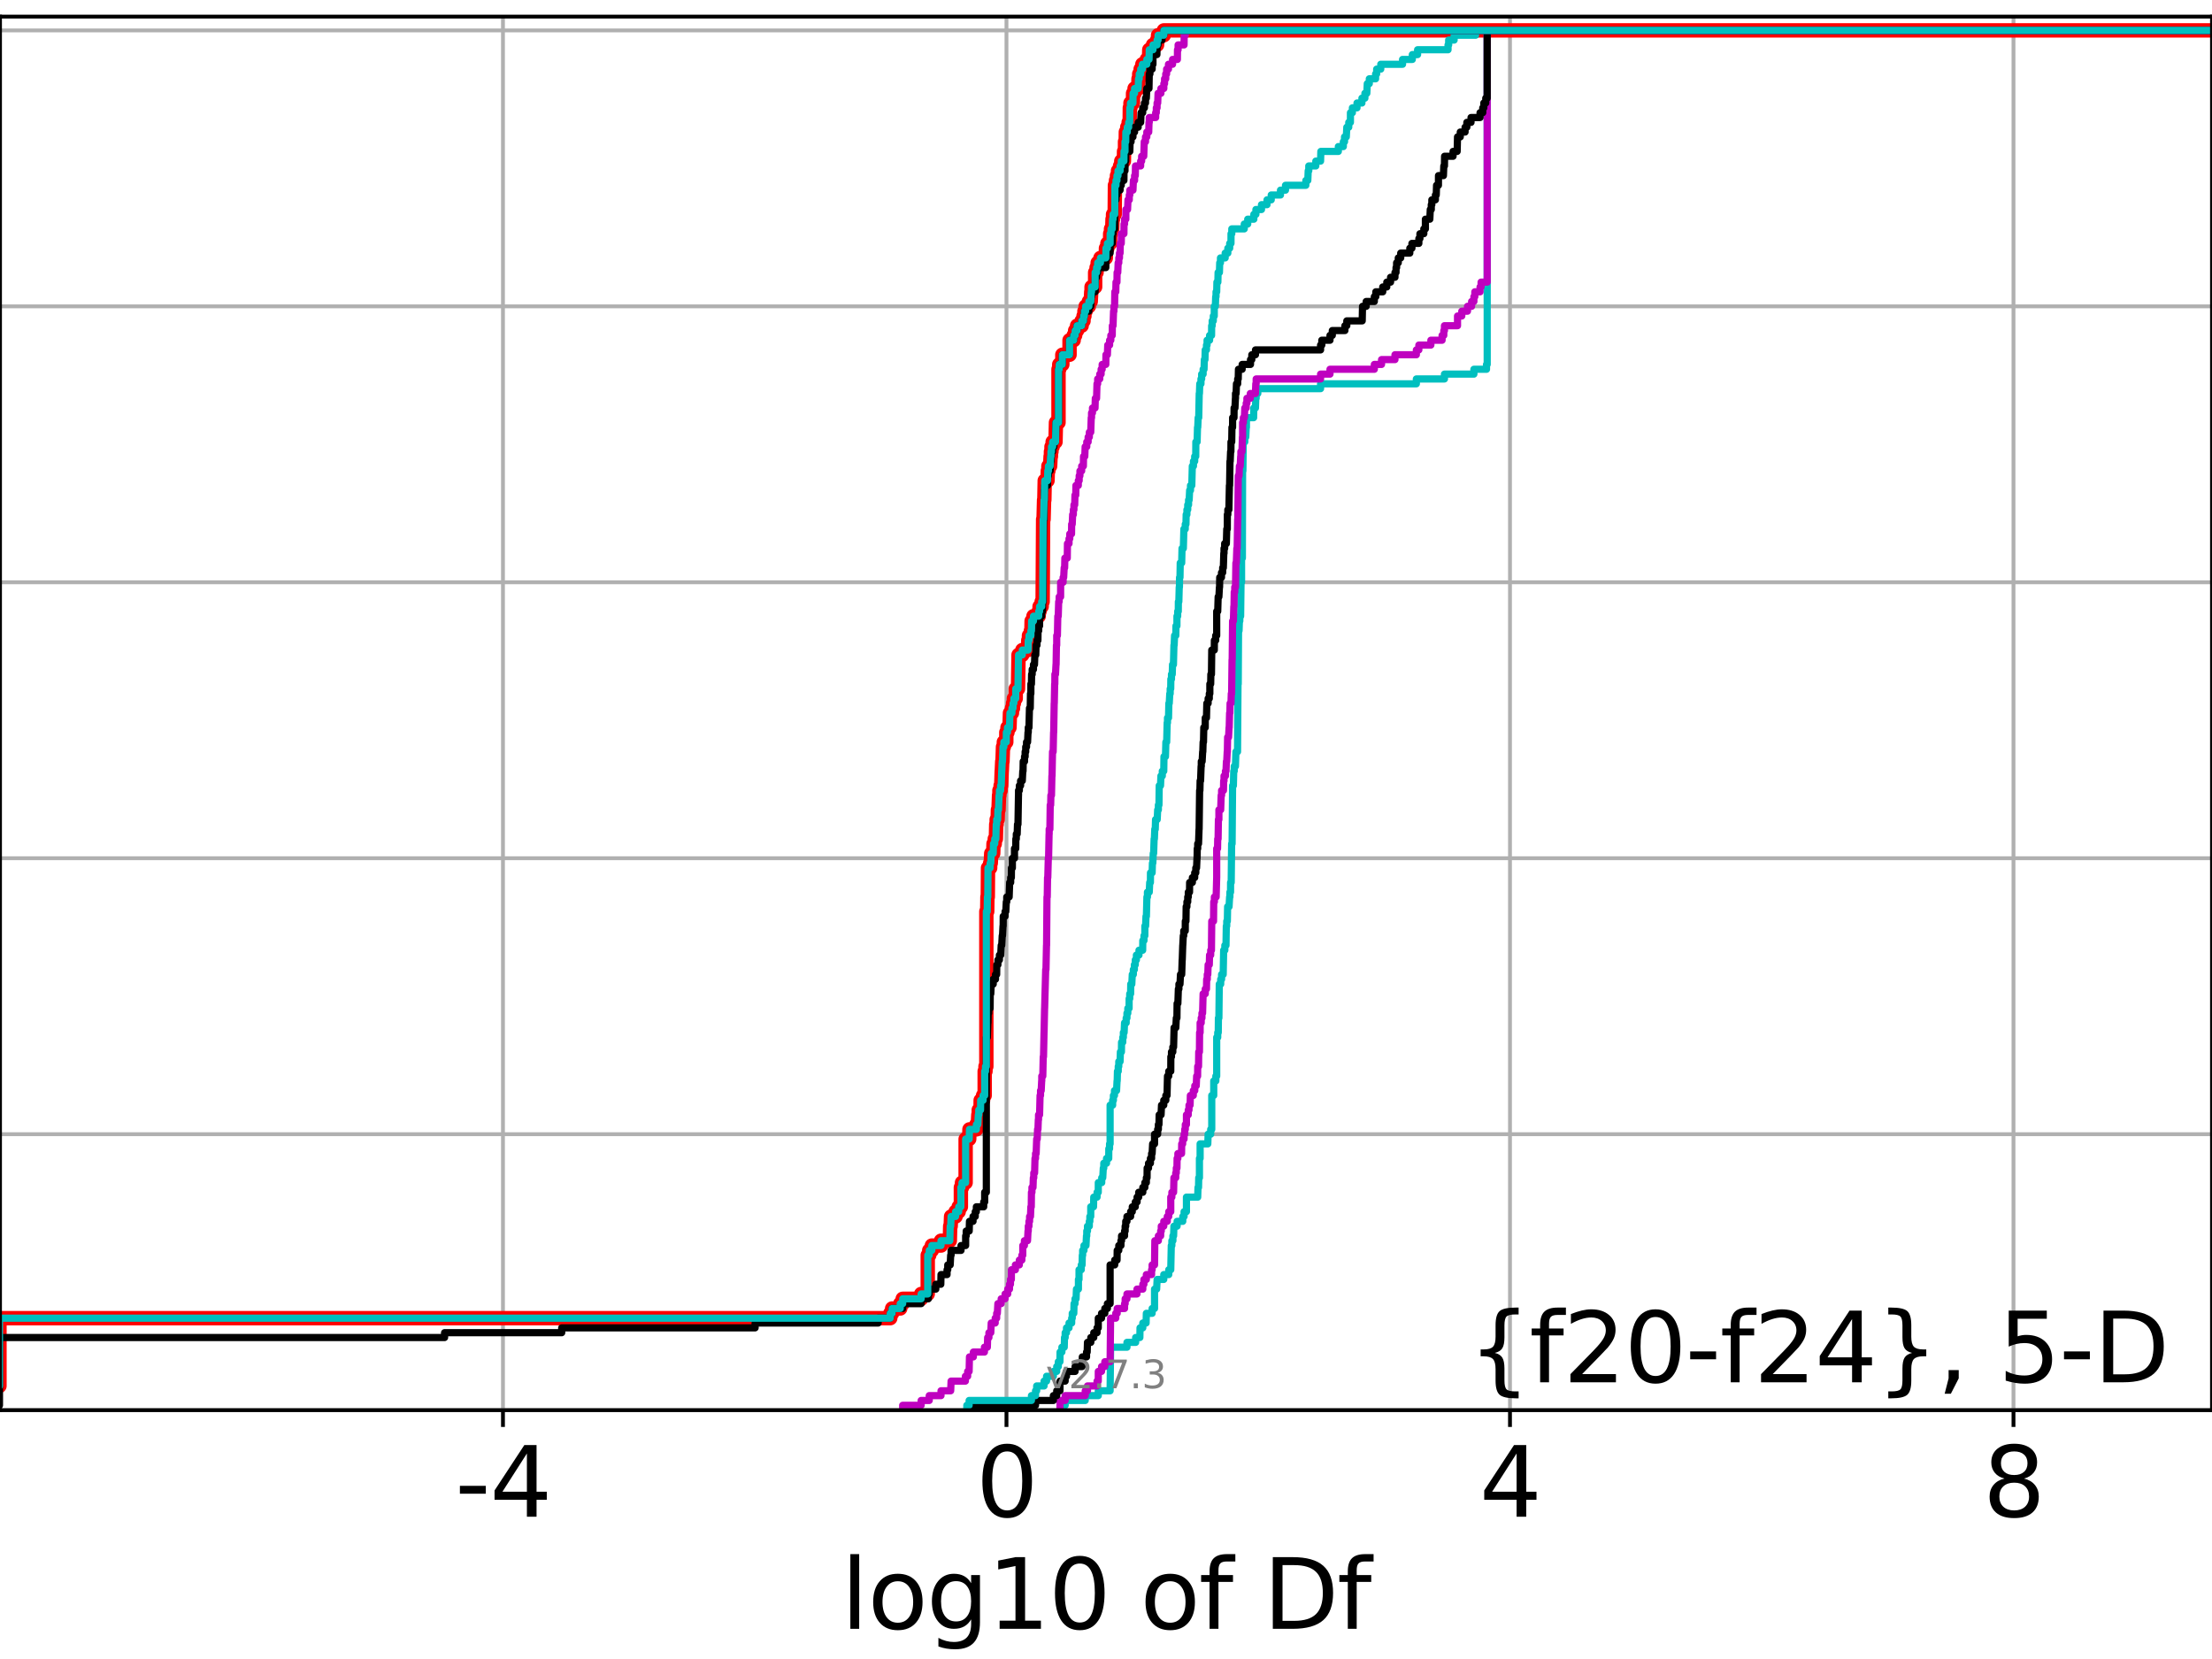 <?xml version="1.0" encoding="utf-8" standalone="no"?>
<!DOCTYPE svg PUBLIC "-//W3C//DTD SVG 1.1//EN"
  "http://www.w3.org/Graphics/SVG/1.1/DTD/svg11.dtd">
<svg xmlns:xlink="http://www.w3.org/1999/xlink" width="460.8pt" height="345.6pt" viewBox="0 0 460.8 345.6" xmlns="http://www.w3.org/2000/svg" version="1.1">
 <defs>
  <style type="text/css">*{stroke-linejoin: round; stroke-linecap: butt}</style>
 </defs>
 <g id="figure_1">
  <g id="patch_1">
   <path d="M 0 345.6 
L 460.8 345.6 
L 460.8 0 
L 0 0 
z
" style="fill: #ffffff"/>
  </g>
  <g id="axes_1">
   <g id="patch_2">
    <path d="M 0 293.76 
L 460.8 293.76 
L 460.8 3.456 
L 0 3.456 
z
" style="fill: #ffffff"/>
   </g>
   <g id="matplotlib.axis_1">
    <g id="xtick_1">
     <g id="line2d_1">
      <path d="M 104.777 293.76 
L 104.777 3.456 
" clip-path="url(#p714930fdaa)" style="fill: none; stroke: #b0b0b0; stroke-width: 0.8; stroke-linecap: square"/>
     </g>
     <g id="line2d_2">
      <defs>
       <path id="m0dbb689b11" d="M 0 0 
L 0 3.5 
" style="stroke: #000000; stroke-width: 0.8"/>
      </defs>
      <g>
       <use xlink:href="#m0dbb689b11" x="104.777" y="293.76" style="stroke: #000000; stroke-width: 0.8"/>
      </g>
     </g>
     <g id="text_1">
      <!-- -4 -->
      <g transform="translate(94.806 315.957) scale(0.2 -0.2)">
       <defs>
        <path id="DejaVuSans-2d" d="M 313 2009 
L 1997 2009 
L 1997 1497 
L 313 1497 
L 313 2009 
z
" transform="scale(0.016)"/>
        <path id="DejaVuSans-34" d="M 2419 4116 
L 825 1625 
L 2419 1625 
L 2419 4116 
z
M 2253 4666 
L 3047 4666 
L 3047 1625 
L 3713 1625 
L 3713 1100 
L 3047 1100 
L 3047 0 
L 2419 0 
L 2419 1100 
L 313 1100 
L 313 1709 
L 2253 4666 
z
" transform="scale(0.016)"/>
       </defs>
       <use xlink:href="#DejaVuSans-2d"/>
       <use xlink:href="#DejaVuSans-34" transform="translate(36.084 0)"/>
      </g>
     </g>
    </g>
    <g id="xtick_2">
     <g id="line2d_3">
      <path d="M 209.667 293.76 
L 209.667 3.456 
" clip-path="url(#p714930fdaa)" style="fill: none; stroke: #b0b0b0; stroke-width: 0.8; stroke-linecap: square"/>
     </g>
     <g id="line2d_4">
      <g>
       <use xlink:href="#m0dbb689b11" x="209.667" y="293.76" style="stroke: #000000; stroke-width: 0.8"/>
      </g>
     </g>
     <g id="text_2">
      <!-- 0 -->
      <g transform="translate(203.304 315.957) scale(0.2 -0.2)">
       <defs>
        <path id="DejaVuSans-30" d="M 2034 4250 
Q 1547 4250 1301 3770 
Q 1056 3291 1056 2328 
Q 1056 1369 1301 889 
Q 1547 409 2034 409 
Q 2525 409 2770 889 
Q 3016 1369 3016 2328 
Q 3016 3291 2770 3770 
Q 2525 4250 2034 4250 
z
M 2034 4750 
Q 2819 4750 3233 4129 
Q 3647 3509 3647 2328 
Q 3647 1150 3233 529 
Q 2819 -91 2034 -91 
Q 1250 -91 836 529 
Q 422 1150 422 2328 
Q 422 3509 836 4129 
Q 1250 4750 2034 4750 
z
" transform="scale(0.016)"/>
       </defs>
       <use xlink:href="#DejaVuSans-30"/>
      </g>
     </g>
    </g>
    <g id="xtick_3">
     <g id="line2d_5">
      <path d="M 314.557 293.76 
L 314.557 3.456 
" clip-path="url(#p714930fdaa)" style="fill: none; stroke: #b0b0b0; stroke-width: 0.8; stroke-linecap: square"/>
     </g>
     <g id="line2d_6">
      <g>
       <use xlink:href="#m0dbb689b11" x="314.557" y="293.76" style="stroke: #000000; stroke-width: 0.8"/>
      </g>
     </g>
     <g id="text_3">
      <!-- 4 -->
      <g transform="translate(308.194 315.957) scale(0.2 -0.2)">
       <use xlink:href="#DejaVuSans-34"/>
      </g>
     </g>
    </g>
    <g id="xtick_4">
     <g id="line2d_7">
      <path d="M 419.447 293.76 
L 419.447 3.456 
" clip-path="url(#p714930fdaa)" style="fill: none; stroke: #b0b0b0; stroke-width: 0.8; stroke-linecap: square"/>
     </g>
     <g id="line2d_8">
      <g>
       <use xlink:href="#m0dbb689b11" x="419.447" y="293.76" style="stroke: #000000; stroke-width: 0.8"/>
      </g>
     </g>
     <g id="text_4">
      <!-- 8 -->
      <g transform="translate(413.084 315.957) scale(0.2 -0.2)">
       <defs>
        <path id="DejaVuSans-38" d="M 2034 2216 
Q 1584 2216 1326 1975 
Q 1069 1734 1069 1313 
Q 1069 891 1326 650 
Q 1584 409 2034 409 
Q 2484 409 2743 651 
Q 3003 894 3003 1313 
Q 3003 1734 2745 1975 
Q 2488 2216 2034 2216 
z
M 1403 2484 
Q 997 2584 770 2862 
Q 544 3141 544 3541 
Q 544 4100 942 4425 
Q 1341 4750 2034 4750 
Q 2731 4750 3128 4425 
Q 3525 4100 3525 3541 
Q 3525 3141 3298 2862 
Q 3072 2584 2669 2484 
Q 3125 2378 3379 2068 
Q 3634 1759 3634 1313 
Q 3634 634 3220 271 
Q 2806 -91 2034 -91 
Q 1263 -91 848 271 
Q 434 634 434 1313 
Q 434 1759 690 2068 
Q 947 2378 1403 2484 
z
M 1172 3481 
Q 1172 3119 1398 2916 
Q 1625 2713 2034 2713 
Q 2441 2713 2670 2916 
Q 2900 3119 2900 3481 
Q 2900 3844 2670 4047 
Q 2441 4250 2034 4250 
Q 1625 4250 1398 4047 
Q 1172 3844 1172 3481 
z
" transform="scale(0.016)"/>
       </defs>
       <use xlink:href="#DejaVuSans-38"/>
      </g>
     </g>
    </g>
    <g id="text_5">
     <!-- log10 of Df -->
     <g transform="translate(175.214 339.313) scale(0.2 -0.2)">
      <defs>
       <path id="DejaVuSans-6c" d="M 603 4863 
L 1178 4863 
L 1178 0 
L 603 0 
L 603 4863 
z
" transform="scale(0.016)"/>
       <path id="DejaVuSans-6f" d="M 1959 3097 
Q 1497 3097 1228 2736 
Q 959 2375 959 1747 
Q 959 1119 1226 758 
Q 1494 397 1959 397 
Q 2419 397 2687 759 
Q 2956 1122 2956 1747 
Q 2956 2369 2687 2733 
Q 2419 3097 1959 3097 
z
M 1959 3584 
Q 2709 3584 3137 3096 
Q 3566 2609 3566 1747 
Q 3566 888 3137 398 
Q 2709 -91 1959 -91 
Q 1206 -91 779 398 
Q 353 888 353 1747 
Q 353 2609 779 3096 
Q 1206 3584 1959 3584 
z
" transform="scale(0.016)"/>
       <path id="DejaVuSans-67" d="M 2906 1791 
Q 2906 2416 2648 2759 
Q 2391 3103 1925 3103 
Q 1463 3103 1205 2759 
Q 947 2416 947 1791 
Q 947 1169 1205 825 
Q 1463 481 1925 481 
Q 2391 481 2648 825 
Q 2906 1169 2906 1791 
z
M 3481 434 
Q 3481 -459 3084 -895 
Q 2688 -1331 1869 -1331 
Q 1566 -1331 1297 -1286 
Q 1028 -1241 775 -1147 
L 775 -588 
Q 1028 -725 1275 -790 
Q 1522 -856 1778 -856 
Q 2344 -856 2625 -561 
Q 2906 -266 2906 331 
L 2906 616 
Q 2728 306 2450 153 
Q 2172 0 1784 0 
Q 1141 0 747 490 
Q 353 981 353 1791 
Q 353 2603 747 3093 
Q 1141 3584 1784 3584 
Q 2172 3584 2450 3431 
Q 2728 3278 2906 2969 
L 2906 3500 
L 3481 3500 
L 3481 434 
z
" transform="scale(0.016)"/>
       <path id="DejaVuSans-31" d="M 794 531 
L 1825 531 
L 1825 4091 
L 703 3866 
L 703 4441 
L 1819 4666 
L 2450 4666 
L 2450 531 
L 3481 531 
L 3481 0 
L 794 0 
L 794 531 
z
" transform="scale(0.016)"/>
       <path id="DejaVuSans-20" transform="scale(0.016)"/>
       <path id="DejaVuSans-66" d="M 2375 4863 
L 2375 4384 
L 1825 4384 
Q 1516 4384 1395 4259 
Q 1275 4134 1275 3809 
L 1275 3500 
L 2222 3500 
L 2222 3053 
L 1275 3053 
L 1275 0 
L 697 0 
L 697 3053 
L 147 3053 
L 147 3500 
L 697 3500 
L 697 3744 
Q 697 4328 969 4595 
Q 1241 4863 1831 4863 
L 2375 4863 
z
" transform="scale(0.016)"/>
       <path id="DejaVuSans-44" d="M 1259 4147 
L 1259 519 
L 2022 519 
Q 2988 519 3436 956 
Q 3884 1394 3884 2338 
Q 3884 3275 3436 3711 
Q 2988 4147 2022 4147 
L 1259 4147 
z
M 628 4666 
L 1925 4666 
Q 3281 4666 3915 4102 
Q 4550 3538 4550 2338 
Q 4550 1131 3912 565 
Q 3275 0 1925 0 
L 628 0 
L 628 4666 
z
" transform="scale(0.016)"/>
      </defs>
      <use xlink:href="#DejaVuSans-6c"/>
      <use xlink:href="#DejaVuSans-6f" transform="translate(27.783 0)"/>
      <use xlink:href="#DejaVuSans-67" transform="translate(88.965 0)"/>
      <use xlink:href="#DejaVuSans-31" transform="translate(152.441 0)"/>
      <use xlink:href="#DejaVuSans-30" transform="translate(216.064 0)"/>
      <use xlink:href="#DejaVuSans-20" transform="translate(279.688 0)"/>
      <use xlink:href="#DejaVuSans-6f" transform="translate(311.475 0)"/>
      <use xlink:href="#DejaVuSans-66" transform="translate(372.656 0)"/>
      <use xlink:href="#DejaVuSans-20" transform="translate(407.861 0)"/>
      <use xlink:href="#DejaVuSans-44" transform="translate(439.648 0)"/>
      <use xlink:href="#DejaVuSans-66" transform="translate(516.65 0)"/>
     </g>
    </g>
   </g>
   <g id="matplotlib.axis_2">
    <g id="ytick_1">
     <g id="line2d_9">
      <path d="M 0 293.76 
L 460.8 293.76 
" clip-path="url(#p714930fdaa)" style="fill: none; stroke: #b0b0b0; stroke-width: 0.8; stroke-linecap: square"/>
     </g>
     <g id="line2d_10">
      <defs>
       <path id="m39f6476c22" d="M 0 0 
L -3.5 0 
" style="stroke: #000000; stroke-width: 0.8"/>
      </defs>
      <g>
       <use xlink:href="#m39f6476c22" x="0" y="293.76" style="stroke: #000000; stroke-width: 0.8"/>
      </g>
     </g>
    </g>
    <g id="ytick_2">
     <g id="line2d_11">
      <path d="M 0 236.274 
L 460.8 236.274 
" clip-path="url(#p714930fdaa)" style="fill: none; stroke: #b0b0b0; stroke-width: 0.8; stroke-linecap: square"/>
     </g>
     <g id="line2d_12">
      <g>
       <use xlink:href="#m39f6476c22" x="0" y="236.274" style="stroke: #000000; stroke-width: 0.8"/>
      </g>
     </g>
    </g>
    <g id="ytick_3">
     <g id="line2d_13">
      <path d="M 0 178.788 
L 460.8 178.788 
" clip-path="url(#p714930fdaa)" style="fill: none; stroke: #b0b0b0; stroke-width: 0.8; stroke-linecap: square"/>
     </g>
     <g id="line2d_14">
      <g>
       <use xlink:href="#m39f6476c22" x="0" y="178.788" style="stroke: #000000; stroke-width: 0.8"/>
      </g>
     </g>
    </g>
    <g id="ytick_4">
     <g id="line2d_15">
      <path d="M 0 121.302 
L 460.8 121.302 
" clip-path="url(#p714930fdaa)" style="fill: none; stroke: #b0b0b0; stroke-width: 0.8; stroke-linecap: square"/>
     </g>
     <g id="line2d_16">
      <g>
       <use xlink:href="#m39f6476c22" x="0" y="121.302" style="stroke: #000000; stroke-width: 0.8"/>
      </g>
     </g>
    </g>
    <g id="ytick_5">
     <g id="line2d_17">
      <path d="M 0 63.816 
L 460.8 63.816 
" clip-path="url(#p714930fdaa)" style="fill: none; stroke: #b0b0b0; stroke-width: 0.8; stroke-linecap: square"/>
     </g>
     <g id="line2d_18">
      <g>
       <use xlink:href="#m39f6476c22" x="0" y="63.816" style="stroke: #000000; stroke-width: 0.8"/>
      </g>
     </g>
    </g>
    <g id="ytick_6">
     <g id="line2d_19">
      <path d="M 0 6.33 
L 460.8 6.33 
" clip-path="url(#p714930fdaa)" style="fill: none; stroke: #b0b0b0; stroke-width: 0.8; stroke-linecap: square"/>
     </g>
     <g id="line2d_20">
      <g>
       <use xlink:href="#m39f6476c22" x="0" y="6.33" style="stroke: #000000; stroke-width: 0.8"/>
      </g>
     </g>
    </g>
   </g>
   <g id="line2d_21">
    <path d="M -1 288.717 
L -0.113 288.717 
L -0.113 274.598 
L 185.457 274.598 
L 185.457 273.589 
L 185.846 273.589 
L 185.846 272.581 
L 187.535 272.581 
L 187.535 271.572 
L 188.046 271.572 
L 188.046 270.564 
L 191.892 270.564 
L 191.892 269.555 
L 193.265 269.555 
L 193.265 261.487 
L 193.577 261.487 
L 193.577 260.479 
L 194.121 260.479 
L 194.121 259.47 
L 196.03 259.47 
L 196.03 258.462 
L 197.866 258.462 
L 197.942 255.436 
L 198.045 255.436 
L 198.128 253.419 
L 199.067 253.419 
L 199.067 252.41 
L 199.714 252.41 
L 199.714 251.402 
L 200.168 251.402 
L 200.168 247.368 
L 200.402 247.368 
L 200.402 246.359 
L 201.159 246.359 
L 201.159 237.283 
L 201.903 237.283 
L 201.957 235.266 
L 203.395 235.266 
L 203.395 234.257 
L 203.696 234.257 
L 203.803 232.24 
L 203.891 232.24 
L 203.891 231.231 
L 204.265 231.231 
L 204.289 229.214 
L 204.795 229.214 
L 204.795 228.206 
L 205.126 228.206 
L 205.126 223.163 
L 205.297 223.163 
L 205.297 222.155 
L 205.472 222.155 
L 205.472 189.882 
L 205.655 189.882 
L 205.695 186.856 
L 205.774 186.856 
L 205.821 180.805 
L 206.269 180.805 
L 206.269 179.797 
L 206.398 179.797 
L 206.489 177.78 
L 206.906 177.78 
L 206.968 175.763 
L 207.228 175.763 
L 207.228 174.754 
L 207.458 174.754 
L 207.532 171.728 
L 207.623 171.728 
L 207.623 170.72 
L 207.831 170.72 
L 207.885 168.703 
L 208.009 168.703 
L 208.12 165.677 
L 208.195 165.677 
L 208.195 164.669 
L 208.446 164.669 
L 208.446 163.66 
L 208.568 163.66 
L 208.676 160.635 
L 208.689 160.635 
L 208.783 158.618 
L 208.84 158.618 
L 208.943 155.592 
L 209.119 155.592 
L 209.119 154.584 
L 209.627 154.584 
L 209.632 152.566 
L 209.875 152.566 
L 209.875 151.558 
L 210.297 151.558 
L 210.394 148.532 
L 210.808 148.532 
L 210.808 147.524 
L 211.033 147.524 
L 211.033 146.515 
L 211.208 146.515 
L 211.208 145.507 
L 211.594 145.507 
L 211.595 143.49 
L 212.063 143.49 
L 212.165 137.439 
L 212.177 137.439 
L 212.177 136.43 
L 212.962 136.43 
L 212.962 135.422 
L 214.153 135.422 
L 214.206 133.404 
L 214.352 133.404 
L 214.352 132.396 
L 214.753 132.396 
L 214.753 131.387 
L 214.867 131.387 
L 214.903 129.37 
L 215.287 129.37 
L 215.287 128.362 
L 216.38 128.362 
L 216.38 127.353 
L 216.563 127.353 
L 216.563 126.345 
L 216.999 126.345 
L 216.999 125.336 
L 217.2 125.336 
L 217.303 108.191 
L 217.393 108.191 
L 217.5 104.157 
L 217.557 104.157 
L 217.636 100.123 
L 218.217 100.123 
L 218.273 98.106 
L 218.402 98.106 
L 218.402 97.098 
L 218.76 97.098 
L 218.859 95.081 
L 218.931 95.081 
L 218.931 94.072 
L 219.043 94.072 
L 219.043 93.063 
L 219.285 93.063 
L 219.285 92.055 
L 219.88 92.055 
L 219.978 88.021 
L 220.507 88.021 
L 220.507 76.927 
L 220.659 76.927 
L 220.659 75.919 
L 221.302 75.919 
L 221.302 73.901 
L 222.805 73.901 
L 222.805 70.876 
L 223.664 70.876 
L 223.664 69.867 
L 223.974 69.867 
L 223.974 68.859 
L 224.373 68.859 
L 224.373 67.85 
L 225.33 67.85 
L 225.33 66.842 
L 225.719 66.842 
L 225.719 65.833 
L 225.906 65.833 
L 225.906 64.825 
L 226.154 64.825 
L 226.154 63.816 
L 226.831 63.816 
L 226.831 62.808 
L 227.22 62.808 
L 227.326 60.791 
L 227.389 60.791 
L 227.389 59.782 
L 228.137 59.782 
L 228.137 56.757 
L 228.435 56.757 
L 228.435 55.748 
L 228.663 55.748 
L 228.663 54.74 
L 229.244 54.74 
L 229.244 53.731 
L 230.361 53.731 
L 230.39 51.714 
L 230.689 51.714 
L 230.689 50.705 
L 231.258 50.705 
L 231.267 48.688 
L 231.444 48.688 
L 231.444 47.68 
L 231.698 47.68 
L 231.76 45.663 
L 231.865 45.663 
L 231.865 44.654 
L 232.212 44.654 
L 232.261 38.603 
L 232.484 38.603 
L 232.484 37.595 
L 232.685 37.595 
L 232.685 36.586 
L 232.9 36.586 
L 232.9 35.578 
L 233.334 35.578 
L 233.334 34.569 
L 233.578 34.569 
L 233.578 33.56 
L 234.132 33.56 
L 234.158 31.543 
L 234.359 31.543 
L 234.359 29.526 
L 234.508 29.526 
L 234.531 27.509 
L 234.828 27.509 
L 234.828 26.501 
L 235.12 26.501 
L 235.12 25.492 
L 235.336 25.492 
L 235.361 22.467 
L 235.496 22.467 
L 235.496 21.458 
L 236.016 21.458 
L 236.037 19.441 
L 236.353 19.441 
L 236.353 18.433 
L 237.104 18.433 
L 237.174 16.416 
L 237.32 16.416 
L 237.32 15.407 
L 237.619 15.407 
L 237.619 14.398 
L 237.973 14.398 
L 237.973 13.39 
L 238.9 13.39 
L 238.9 12.381 
L 239.363 12.381 
L 239.414 10.364 
L 240.187 10.364 
L 240.187 9.356 
L 241.04 9.356 
L 241.04 8.347 
L 241.246 8.347 
L 241.246 7.339 
L 242.446 7.339 
L 242.446 6.33 
L 242.446 6.33 
L 460.8 6.33 
L 460.8 6.33 
" clip-path="url(#p714930fdaa)" style="fill: none; stroke: #ff0000; stroke-width: 3; stroke-linecap: square"/>
   </g>
   <g id="line2d_22">
    <path d="M 220.831 293.76 
L 220.831 292.751 
L 221.894 292.751 
L 221.894 291.743 
L 226.071 291.743 
L 226.071 290.734 
L 228.795 290.734 
L 228.795 289.726 
L 231.257 289.726 
L 231.357 280.649 
L 234.766 280.649 
L 234.766 279.641 
L 236.577 279.641 
L 236.577 278.632 
L 237.456 278.632 
L 237.487 276.615 
L 238.066 276.615 
L 238.066 275.607 
L 238.755 275.607 
L 238.806 273.589 
L 240.009 273.589 
L 240.009 272.581 
L 240.512 272.581 
L 240.512 268.547 
L 240.95 268.547 
L 241.051 266.53 
L 242.434 266.53 
L 242.434 265.521 
L 243.473 265.521 
L 243.473 264.513 
L 243.891 264.513 
L 244.001 259.47 
L 244.12 259.47 
L 244.12 258.462 
L 244.335 258.462 
L 244.335 257.453 
L 244.481 257.453 
L 244.551 255.436 
L 245.212 255.436 
L 245.212 254.428 
L 246.392 254.428 
L 246.392 253.419 
L 246.666 253.419 
L 246.666 252.41 
L 247.158 252.41 
L 247.158 249.385 
L 249.504 249.385 
L 249.564 247.368 
L 249.676 247.368 
L 249.716 245.351 
L 249.864 245.351 
L 249.864 241.317 
L 250.007 241.317 
L 250.007 238.291 
L 251.607 238.291 
L 251.676 236.274 
L 252.208 236.274 
L 252.208 235.266 
L 252.43 235.266 
L 252.43 228.206 
L 252.843 228.206 
L 252.843 225.18 
L 253.281 225.18 
L 253.281 224.172 
L 253.46 224.172 
L 253.46 216.104 
L 253.674 216.104 
L 253.674 215.095 
L 253.786 215.095 
L 253.818 212.069 
L 253.919 212.069 
L 253.997 205.01 
L 254.291 205.01 
L 254.291 204.001 
L 254.479 204.001 
L 254.479 202.993 
L 254.813 202.993 
L 254.91 197.95 
L 255.154 197.95 
L 255.154 196.942 
L 255.398 196.942 
L 255.463 192.907 
L 255.552 192.907 
L 255.552 191.899 
L 255.678 191.899 
L 255.736 188.873 
L 256.036 188.873 
L 256.147 186.856 
L 256.21 186.856 
L 256.21 185.848 
L 256.346 185.848 
L 256.352 183.831 
L 256.482 183.831 
L 256.571 175.763 
L 256.67 175.763 
L 256.769 163.66 
L 256.936 163.66 
L 257.011 160.635 
L 257.113 160.635 
L 257.113 159.626 
L 257.366 159.626 
L 257.466 156.601 
L 257.8 156.601 
L 257.897 142.481 
L 257.946 142.481 
L 258.009 131.387 
L 258.118 131.387 
L 258.189 129.37 
L 258.274 129.37 
L 258.274 128.362 
L 258.445 128.362 
L 258.528 121.302 
L 258.64 121.302 
L 258.64 116.26 
L 258.808 116.26 
L 258.852 98.106 
L 258.92 98.106 
L 258.987 92.055 
L 259.314 92.055 
L 259.314 91.046 
L 259.515 91.046 
L 259.609 89.029 
L 259.652 89.029 
L 259.652 87.012 
L 261.153 87.012 
L 261.19 84.995 
L 261.533 84.995 
L 261.605 82.978 
L 261.683 82.978 
L 261.683 81.97 
L 262.023 81.97 
L 262.023 80.961 
L 275.099 80.961 
L 275.099 79.953 
L 295.053 79.953 
L 295.053 78.944 
L 300.905 78.944 
L 300.905 77.936 
L 307.041 77.936 
L 307.041 76.927 
L 309.667 76.927 
L 309.667 75.919 
L 309.812 75.919 
L 309.812 6.33 
L 309.812 6.33 
L 460.8 6.33 
L 460.8 6.33 
" clip-path="url(#p714930fdaa)" style="fill: none; stroke: #00bfbf; stroke-width: 1.5; stroke-linecap: square"/>
   </g>
   <g id="line2d_23">
    <path d="M 220.803 293.76 
L 220.831 291.743 
L 221.894 291.743 
L 221.894 290.734 
L 226.071 290.734 
L 226.071 289.726 
L 226.541 289.726 
L 226.541 288.717 
L 228.537 288.717 
L 228.537 287.709 
L 228.787 287.709 
L 228.795 285.692 
L 229.472 285.692 
L 229.472 284.683 
L 230.153 284.683 
L 230.153 283.675 
L 231.257 283.675 
L 231.357 274.598 
L 232.433 274.598 
L 232.433 273.589 
L 232.733 273.589 
L 232.733 272.581 
L 234.266 272.581 
L 234.266 271.572 
L 234.392 271.572 
L 234.392 270.564 
L 234.766 270.564 
L 234.766 269.555 
L 236.854 269.555 
L 236.854 268.547 
L 238.066 268.547 
L 238.066 267.538 
L 238.298 267.538 
L 238.298 266.53 
L 238.806 266.53 
L 238.806 265.521 
L 239.896 265.521 
L 239.896 264.513 
L 240.009 264.513 
L 240.009 263.504 
L 240.512 263.504 
L 240.574 258.462 
L 241.31 258.462 
L 241.31 257.453 
L 241.786 257.453 
L 241.786 256.445 
L 241.914 256.445 
L 241.914 255.436 
L 242.434 255.436 
L 242.434 254.428 
L 243.162 254.428 
L 243.162 253.419 
L 243.473 253.419 
L 243.473 252.41 
L 243.891 252.41 
L 243.891 249.385 
L 244.12 249.385 
L 244.12 248.376 
L 244.481 248.376 
L 244.551 245.351 
L 244.927 245.351 
L 244.927 244.342 
L 245.046 244.342 
L 245.046 243.334 
L 245.181 243.334 
L 245.212 241.317 
L 245.372 241.317 
L 245.372 240.308 
L 246.141 240.308 
L 246.168 238.291 
L 246.369 238.291 
L 246.369 237.283 
L 246.666 237.283 
L 246.666 236.274 
L 246.801 236.274 
L 246.801 235.266 
L 246.922 235.266 
L 246.922 234.257 
L 247.158 234.257 
L 247.158 232.24 
L 247.536 232.24 
L 247.536 231.231 
L 247.692 231.231 
L 247.692 230.223 
L 247.917 230.223 
L 247.975 228.206 
L 248.584 228.206 
L 248.584 227.197 
L 248.893 227.197 
L 248.893 226.189 
L 249.199 226.189 
L 249.285 224.172 
L 249.485 224.172 
L 249.504 222.155 
L 249.676 222.155 
L 249.717 219.129 
L 249.864 219.129 
L 249.898 215.095 
L 250.007 215.095 
L 250.007 213.078 
L 250.234 213.078 
L 250.234 212.069 
L 250.389 212.069 
L 250.389 211.061 
L 250.521 211.061 
L 250.631 207.027 
L 251.078 207.027 
L 251.078 206.018 
L 251.33 206.018 
L 251.371 204.001 
L 251.495 204.001 
L 251.495 202.993 
L 251.607 202.993 
L 251.676 200.976 
L 251.919 200.976 
L 251.973 198.959 
L 252.208 198.959 
L 252.208 197.95 
L 252.365 197.95 
L 252.43 191.899 
L 252.801 191.899 
L 252.843 187.865 
L 252.978 187.865 
L 252.978 186.856 
L 253.346 186.856 
L 253.457 182.822 
L 253.46 182.822 
L 253.46 176.771 
L 253.639 176.771 
L 253.674 174.754 
L 253.751 174.754 
L 253.818 170.72 
L 253.919 170.72 
L 253.919 168.703 
L 254.288 168.703 
L 254.392 165.677 
L 254.479 165.677 
L 254.479 164.669 
L 254.869 164.669 
L 254.91 162.652 
L 254.987 162.652 
L 254.987 161.643 
L 255.278 161.643 
L 255.278 160.635 
L 255.398 160.635 
L 255.486 158.618 
L 255.552 158.618 
L 255.65 156.601 
L 255.678 156.601 
L 255.736 153.575 
L 255.934 153.575 
L 256.036 151.558 
L 256.066 151.558 
L 256.147 148.532 
L 256.21 148.532 
L 256.25 146.515 
L 256.44 146.515 
L 256.499 144.498 
L 256.571 144.498 
L 256.659 137.439 
L 256.687 137.439 
L 256.769 129.37 
L 256.936 129.37 
L 257.025 126.345 
L 257.063 126.345 
L 257.113 123.319 
L 257.221 123.319 
L 257.221 122.311 
L 257.378 122.311 
L 257.458 117.268 
L 257.549 117.268 
L 257.657 114.243 
L 257.723 114.243 
L 257.83 108.191 
L 257.861 108.191 
L 257.953 99.115 
L 258.118 99.115 
L 258.189 97.098 
L 258.357 97.098 
L 258.459 95.081 
L 258.499 95.081 
L 258.499 94.072 
L 258.727 94.072 
L 258.817 91.046 
L 258.852 91.046 
L 258.852 88.021 
L 259.013 88.021 
L 259.013 87.012 
L 259.233 87.012 
L 259.314 84.995 
L 259.609 84.995 
L 259.609 83.987 
L 259.754 83.987 
L 259.754 82.978 
L 260.46 82.978 
L 260.46 81.97 
L 261.533 81.97 
L 261.605 79.953 
L 261.683 79.953 
L 261.683 78.944 
L 275.099 78.944 
L 275.099 77.936 
L 277.062 77.936 
L 277.062 76.927 
L 286.298 76.927 
L 286.298 75.919 
L 287.8 75.919 
L 287.8 74.91 
L 290.598 74.91 
L 290.598 73.901 
L 295.053 73.901 
L 295.053 72.893 
L 295.573 72.893 
L 295.573 71.884 
L 298.077 71.884 
L 298.077 70.876 
L 300.414 70.876 
L 300.414 69.867 
L 300.769 69.867 
L 300.769 68.859 
L 300.905 68.859 
L 300.905 67.85 
L 303.628 67.85 
L 303.63 65.833 
L 304.517 65.833 
L 304.517 64.825 
L 305.705 64.825 
L 305.705 63.816 
L 306.563 63.816 
L 306.563 62.808 
L 307.041 62.808 
L 307.041 61.799 
L 307.233 61.799 
L 307.233 60.791 
L 308.322 60.791 
L 308.322 59.782 
L 308.538 59.782 
L 308.538 58.774 
L 309.812 58.774 
L 309.812 6.33 
L 309.812 6.33 
L 460.8 6.33 
L 460.8 6.33 
" clip-path="url(#p714930fdaa)" style="fill: none; stroke: #bf00bf; stroke-width: 1.5; stroke-linecap: square"/>
   </g>
   <g id="line2d_24">
    <path d="M 201.886 293.76 
L 201.886 292.751 
L 215.721 292.751 
L 215.721 291.743 
L 219.437 291.743 
L 219.437 290.734 
L 220.134 290.734 
L 220.134 289.726 
L 220.803 289.726 
L 220.831 287.709 
L 221.894 287.709 
L 221.894 286.7 
L 222.172 286.7 
L 222.172 285.692 
L 223.96 285.692 
L 223.96 284.683 
L 225.417 284.683 
L 225.466 282.666 
L 226.346 282.666 
L 226.346 281.658 
L 226.479 281.658 
L 226.541 279.641 
L 227.236 279.641 
L 227.236 278.632 
L 227.85 278.632 
L 227.85 277.624 
L 228.537 277.624 
L 228.537 276.615 
L 228.787 276.615 
L 228.795 274.598 
L 229.472 274.598 
L 229.472 273.589 
L 230.153 273.589 
L 230.153 272.581 
L 230.691 272.581 
L 230.691 271.572 
L 231.257 271.572 
L 231.257 263.504 
L 232.214 263.504 
L 232.214 262.496 
L 232.701 262.496 
L 232.733 260.479 
L 233.062 260.479 
L 233.062 259.47 
L 233.511 259.47 
L 233.511 258.462 
L 233.639 258.462 
L 233.639 257.453 
L 234.266 257.453 
L 234.266 256.445 
L 234.392 256.445 
L 234.392 255.436 
L 234.51 255.436 
L 234.51 254.428 
L 234.766 254.428 
L 234.766 253.419 
L 235.528 253.419 
L 235.528 252.41 
L 235.874 252.41 
L 235.874 251.402 
L 236.499 251.402 
L 236.499 250.393 
L 236.876 250.393 
L 236.876 249.385 
L 237.213 249.385 
L 237.213 248.376 
L 238.066 248.376 
L 238.066 247.368 
L 238.493 247.368 
L 238.493 246.359 
L 238.806 246.359 
L 238.806 245.351 
L 238.952 245.351 
L 238.973 243.334 
L 239.258 243.334 
L 239.258 242.325 
L 239.652 242.325 
L 239.652 241.317 
L 239.896 241.317 
L 239.896 240.308 
L 240.009 240.308 
L 240.114 238.291 
L 240.512 238.291 
L 240.512 236.274 
L 241.16 236.274 
L 241.16 235.266 
L 241.31 235.266 
L 241.31 234.257 
L 241.432 234.257 
L 241.476 232.24 
L 241.871 232.24 
L 241.966 230.223 
L 242.434 230.223 
L 242.434 229.214 
L 242.863 229.214 
L 242.863 228.206 
L 243.111 228.206 
L 243.21 224.172 
L 243.473 224.172 
L 243.473 223.163 
L 243.891 223.163 
L 243.909 220.138 
L 244.039 220.138 
L 244.039 219.129 
L 244.316 219.129 
L 244.316 218.121 
L 244.481 218.121 
L 244.585 214.087 
L 244.944 214.087 
L 245.046 212.069 
L 245.175 212.069 
L 245.212 209.044 
L 245.372 209.044 
L 245.475 206.018 
L 245.589 206.018 
L 245.589 205.01 
L 245.813 205.01 
L 245.917 202.993 
L 246.168 202.993 
L 246.268 199.967 
L 246.283 199.967 
L 246.387 196.942 
L 246.395 196.942 
L 246.5 194.925 
L 246.594 194.925 
L 246.594 193.916 
L 246.908 193.916 
L 246.922 191.899 
L 247.057 191.899 
L 247.102 188.873 
L 247.257 188.873 
L 247.257 187.865 
L 247.425 187.865 
L 247.425 186.856 
L 247.545 186.856 
L 247.545 185.848 
L 247.799 185.848 
L 247.822 183.831 
L 248.393 183.831 
L 248.393 182.822 
L 248.875 182.822 
L 248.875 181.814 
L 249.105 181.814 
L 249.105 180.805 
L 249.264 180.805 
L 249.353 178.788 
L 249.377 178.788 
L 249.408 176.771 
L 249.504 176.771 
L 249.504 175.763 
L 249.676 175.763 
L 249.783 172.737 
L 249.799 172.737 
L 249.902 164.669 
L 249.963 164.669 
L 250.007 162.652 
L 250.103 162.652 
L 250.214 159.626 
L 250.25 159.626 
L 250.25 158.618 
L 250.425 158.618 
L 250.535 156.601 
L 250.567 156.601 
L 250.631 154.584 
L 250.709 154.584 
L 250.773 151.558 
L 251.07 151.558 
L 251.078 149.541 
L 251.33 149.541 
L 251.404 146.515 
L 251.676 146.515 
L 251.676 145.507 
L 251.919 145.507 
L 251.919 144.498 
L 252.031 144.498 
L 252.035 142.481 
L 252.208 142.481 
L 252.241 140.464 
L 252.368 140.464 
L 252.43 135.422 
L 252.96 135.422 
L 252.978 133.404 
L 253.249 133.404 
L 253.249 132.396 
L 253.46 132.396 
L 253.46 127.353 
L 253.674 127.353 
L 253.765 124.328 
L 253.919 124.328 
L 254.029 122.311 
L 254.06 122.311 
L 254.088 120.294 
L 254.457 120.294 
L 254.457 119.285 
L 254.704 119.285 
L 254.704 118.277 
L 254.844 118.277 
L 254.941 115.251 
L 254.987 115.251 
L 254.987 114.243 
L 255.118 114.243 
L 255.118 113.234 
L 255.472 113.234 
L 255.558 110.208 
L 255.669 110.208 
L 255.68 107.183 
L 255.781 107.183 
L 255.781 106.174 
L 256.001 106.174 
L 256.106 101.132 
L 256.147 101.132 
L 256.228 96.089 
L 256.274 96.089 
L 256.354 94.072 
L 256.421 94.072 
L 256.435 92.055 
L 256.589 92.055 
L 256.638 89.029 
L 256.769 89.029 
L 256.777 87.012 
L 257.063 87.012 
L 257.085 84.995 
L 257.263 84.995 
L 257.359 82.978 
L 257.378 82.978 
L 257.378 81.97 
L 257.506 81.97 
L 257.578 79.953 
L 257.83 79.953 
L 257.83 78.944 
L 257.946 78.944 
L 257.992 76.927 
L 258.762 76.927 
L 258.762 75.919 
L 260.5 75.919 
L 260.5 74.91 
L 260.775 74.91 
L 260.775 73.901 
L 261.54 73.901 
L 261.54 72.893 
L 275.099 72.893 
L 275.099 71.884 
L 275.355 71.884 
L 275.355 70.876 
L 277.062 70.876 
L 277.062 69.867 
L 277.544 69.867 
L 277.544 68.859 
L 280.167 68.859 
L 280.167 67.85 
L 280.564 67.85 
L 280.564 66.842 
L 283.774 66.842 
L 283.836 63.816 
L 284.6 63.816 
L 284.6 62.808 
L 286.298 62.808 
L 286.298 61.799 
L 286.608 61.799 
L 286.608 60.791 
L 288.049 60.791 
L 288.049 59.782 
L 288.893 59.782 
L 288.893 58.774 
L 289.68 58.774 
L 289.68 57.765 
L 290.598 57.765 
L 290.598 56.757 
L 290.819 56.757 
L 290.819 55.748 
L 290.94 55.748 
L 290.94 54.74 
L 291.286 54.74 
L 291.286 53.731 
L 291.795 53.731 
L 291.795 52.722 
L 293.689 52.722 
L 293.689 51.714 
L 294.129 51.714 
L 294.129 50.705 
L 295.573 50.705 
L 295.573 49.697 
L 295.797 49.697 
L 295.797 48.688 
L 296.607 48.688 
L 296.607 47.68 
L 296.937 47.68 
L 296.937 45.663 
L 297.857 45.663 
L 297.952 43.646 
L 298.162 43.646 
L 298.162 42.637 
L 298.279 42.637 
L 298.279 41.629 
L 299.019 41.629 
L 299.019 40.62 
L 299.196 40.62 
L 299.261 38.603 
L 299.651 38.603 
L 299.664 36.586 
L 300.692 36.586 
L 300.769 34.569 
L 300.905 34.569 
L 300.931 32.552 
L 302.7 32.552 
L 302.7 31.543 
L 303.552 31.543 
L 303.63 28.518 
L 304.201 28.518 
L 304.201 27.509 
L 305.202 27.509 
L 305.202 26.501 
L 305.571 26.501 
L 305.571 25.492 
L 306.441 25.492 
L 306.441 24.484 
L 308.322 24.484 
L 308.322 23.475 
L 308.883 23.475 
L 308.883 22.467 
L 309.105 22.467 
L 309.105 21.458 
L 309.511 21.458 
L 309.511 20.45 
L 309.812 20.45 
L 309.812 6.33 
L 309.812 6.33 
L 460.8 6.33 
L 460.8 6.33 
" clip-path="url(#p714930fdaa)" style="fill: none; stroke: #000000; stroke-width: 1.5; stroke-linecap: square"/>
   </g>
   <g id="line2d_25">
    <path d="M 201.406 293.76 
L 201.406 292.751 
L 201.886 292.751 
L 201.886 291.743 
L 214.87 291.743 
L 214.87 290.734 
L 215.721 290.734 
L 215.721 289.726 
L 215.959 289.726 
L 215.959 288.717 
L 217.5 288.717 
L 217.5 287.709 
L 218.02 287.709 
L 218.02 286.7 
L 219.437 286.7 
L 219.437 285.692 
L 220.134 285.692 
L 220.134 284.683 
L 220.465 284.683 
L 220.465 283.675 
L 220.803 283.675 
L 220.831 281.658 
L 221.211 281.658 
L 221.211 280.649 
L 221.703 280.649 
L 221.757 278.632 
L 221.894 278.632 
L 221.894 277.624 
L 222.172 277.624 
L 222.172 276.615 
L 222.698 276.615 
L 222.698 275.607 
L 223.25 275.607 
L 223.25 274.598 
L 223.369 274.598 
L 223.369 273.589 
L 223.69 273.589 
L 223.744 271.572 
L 223.947 271.572 
L 223.947 270.564 
L 224.164 270.564 
L 224.247 268.547 
L 224.653 268.547 
L 224.66 266.53 
L 224.777 266.53 
L 224.783 264.513 
L 225.247 264.513 
L 225.247 263.504 
L 225.417 263.504 
L 225.466 261.487 
L 225.536 261.487 
L 225.536 260.479 
L 225.811 260.479 
L 225.811 259.47 
L 226.228 259.47 
L 226.332 257.453 
L 226.391 257.453 
L 226.391 256.445 
L 226.541 256.445 
L 226.541 255.436 
L 226.923 255.436 
L 226.923 254.428 
L 227.035 254.428 
L 227.035 253.419 
L 227.22 253.419 
L 227.223 251.402 
L 227.799 251.402 
L 227.85 249.385 
L 228.537 249.385 
L 228.537 248.376 
L 228.787 248.376 
L 228.795 246.359 
L 229.511 246.359 
L 229.511 245.351 
L 229.724 245.351 
L 229.835 243.334 
L 229.936 243.334 
L 229.936 242.325 
L 230.512 242.325 
L 230.512 241.317 
L 230.967 241.317 
L 230.984 239.3 
L 231.14 239.3 
L 231.14 238.291 
L 231.257 238.291 
L 231.257 230.223 
L 231.784 230.223 
L 231.784 229.214 
L 231.94 229.214 
L 231.94 228.206 
L 232.166 228.206 
L 232.166 227.197 
L 232.6 227.197 
L 232.701 225.18 
L 232.733 225.18 
L 232.785 223.163 
L 232.95 223.163 
L 232.95 222.155 
L 233.062 222.155 
L 233.062 221.146 
L 233.331 221.146 
L 233.395 219.129 
L 233.614 219.129 
L 233.639 217.112 
L 233.891 217.112 
L 233.891 216.104 
L 234.016 216.104 
L 234.016 215.095 
L 234.174 215.095 
L 234.266 213.078 
L 234.605 213.078 
L 234.605 212.069 
L 234.764 212.069 
L 234.764 211.061 
L 234.945 211.061 
L 234.945 210.052 
L 235.212 210.052 
L 235.218 208.035 
L 235.342 208.035 
L 235.342 207.027 
L 235.528 207.027 
L 235.556 205.01 
L 235.777 205.01 
L 235.874 202.993 
L 236.095 202.993 
L 236.095 201.984 
L 236.308 201.984 
L 236.308 200.976 
L 236.499 200.976 
L 236.499 199.967 
L 236.733 199.967 
L 236.733 198.959 
L 237.272 198.959 
L 237.272 197.95 
L 238.037 197.95 
L 238.066 195.933 
L 238.314 195.933 
L 238.314 194.925 
L 238.493 194.925 
L 238.498 192.907 
L 238.65 192.907 
L 238.729 190.89 
L 238.815 190.89 
L 238.921 186.856 
L 239.032 186.856 
L 239.032 185.848 
L 239.41 185.848 
L 239.505 183.831 
L 239.652 183.831 
L 239.666 181.814 
L 240.009 181.814 
L 240.071 179.797 
L 240.149 179.797 
L 240.243 177.78 
L 240.322 177.78 
L 240.425 174.754 
L 240.48 174.754 
L 240.561 172.737 
L 240.663 172.737 
L 240.722 170.72 
L 241.065 170.72 
L 241.165 168.703 
L 241.31 168.703 
L 241.31 167.694 
L 241.432 167.694 
L 241.487 163.66 
L 241.757 163.66 
L 241.841 161.643 
L 242.129 161.643 
L 242.129 160.635 
L 242.434 160.635 
L 242.478 157.609 
L 242.79 157.609 
L 242.872 154.584 
L 243.04 154.584 
L 243.142 150.549 
L 243.21 150.549 
L 243.21 149.541 
L 243.426 149.541 
L 243.493 146.515 
L 243.577 146.515 
L 243.685 144.498 
L 243.771 144.498 
L 243.771 143.49 
L 243.883 143.49 
L 243.909 141.473 
L 244.039 141.473 
L 244.039 140.464 
L 244.197 140.464 
L 244.259 138.447 
L 244.448 138.447 
L 244.551 134.413 
L 244.598 134.413 
L 244.684 132.396 
L 244.944 132.396 
L 244.975 130.379 
L 245.175 130.379 
L 245.181 128.362 
L 245.331 128.362 
L 245.331 127.353 
L 245.459 127.353 
L 245.475 125.336 
L 245.575 125.336 
L 245.654 122.311 
L 245.697 122.311 
L 245.72 120.294 
L 245.813 120.294 
L 245.863 117.268 
L 246.168 117.268 
L 246.236 114.243 
L 246.513 114.243 
L 246.624 110.208 
L 246.908 110.208 
L 246.908 109.2 
L 247.057 109.2 
L 247.102 107.183 
L 247.257 107.183 
L 247.257 106.174 
L 247.425 106.174 
L 247.425 105.166 
L 247.601 105.166 
L 247.601 104.157 
L 247.725 104.157 
L 247.822 102.14 
L 248.002 102.14 
L 248.002 101.132 
L 248.274 101.132 
L 248.38 97.098 
L 248.619 97.098 
L 248.619 96.089 
L 248.875 96.089 
L 248.875 95.081 
L 249.095 95.081 
L 249.116 92.055 
L 249.379 92.055 
L 249.462 89.029 
L 249.511 89.029 
L 249.602 87.012 
L 249.716 87.012 
L 249.821 81.97 
L 249.864 81.97 
L 249.935 79.953 
L 250.181 79.953 
L 250.181 78.944 
L 250.326 78.944 
L 250.326 77.936 
L 250.631 77.936 
L 250.631 76.927 
L 250.824 76.927 
L 250.885 74.91 
L 251.018 74.91 
L 251.07 72.893 
L 251.33 72.893 
L 251.33 71.884 
L 251.456 71.884 
L 251.456 70.876 
L 251.98 70.876 
L 251.98 69.867 
L 252.391 69.867 
L 252.409 67.85 
L 252.522 67.85 
L 252.522 66.842 
L 252.752 66.842 
L 252.752 65.833 
L 252.952 65.833 
L 252.96 63.816 
L 253.18 63.816 
L 253.249 61.799 
L 253.323 61.799 
L 253.323 60.791 
L 253.46 60.791 
L 253.503 58.774 
L 253.704 58.774 
L 253.751 56.757 
L 254.029 56.757 
L 254.088 54.74 
L 254.244 54.74 
L 254.244 53.731 
L 255.227 53.731 
L 255.227 52.722 
L 255.779 52.722 
L 255.779 51.714 
L 256.166 51.714 
L 256.166 50.705 
L 256.435 50.705 
L 256.447 48.688 
L 256.605 48.688 
L 256.605 47.68 
L 259.203 47.68 
L 259.203 46.671 
L 259.922 46.671 
L 259.922 45.663 
L 261.197 45.663 
L 261.197 44.654 
L 261.63 44.654 
L 261.63 43.646 
L 262.791 43.646 
L 262.791 42.637 
L 263.942 42.637 
L 263.942 41.629 
L 264.821 41.629 
L 264.821 40.62 
L 266.748 40.62 
L 266.748 39.612 
L 267.791 39.612 
L 267.791 38.603 
L 272.035 38.603 
L 272.035 37.595 
L 272.439 37.595 
L 272.522 35.578 
L 272.642 35.578 
L 272.642 34.569 
L 274.107 34.569 
L 274.107 33.56 
L 275.099 33.56 
L 275.156 31.543 
L 278.802 31.543 
L 278.802 30.535 
L 279.84 30.535 
L 279.84 29.526 
L 280.091 29.526 
L 280.091 28.518 
L 280.46 28.518 
L 280.564 26.501 
L 280.97 26.501 
L 280.97 25.492 
L 281.316 25.492 
L 281.322 23.475 
L 281.728 23.475 
L 281.728 22.467 
L 282.687 22.467 
L 282.687 21.458 
L 283.715 21.458 
L 283.715 20.45 
L 284.334 20.45 
L 284.334 19.441 
L 284.734 19.441 
L 284.829 17.424 
L 285.252 17.424 
L 285.252 16.416 
L 286.56 16.416 
L 286.56 15.407 
L 286.785 15.407 
L 286.785 14.398 
L 287.637 14.398 
L 287.637 13.39 
L 292.177 13.39 
L 292.177 12.381 
L 294.213 12.381 
L 294.213 11.373 
L 295.309 11.373 
L 295.309 10.364 
L 301.651 10.364 
L 301.651 9.356 
L 301.782 9.356 
L 301.782 8.347 
L 302.921 8.347 
L 302.921 7.339 
L 307.393 7.339 
L 307.393 6.33 
L 307.393 6.33 
L 460.8 6.33 
L 460.8 6.33 
" clip-path="url(#p714930fdaa)" style="fill: none; stroke: #00bfbf; stroke-width: 1.5; stroke-linecap: square"/>
   </g>
   <g id="line2d_26">
    <path d="M 188.046 293.76 
L 188.046 292.751 
L 191.892 292.751 
L 191.892 291.743 
L 193.577 291.743 
L 193.577 290.734 
L 196.03 290.734 
L 196.03 289.726 
L 198.045 289.726 
L 198.128 287.709 
L 201.11 287.709 
L 201.11 286.7 
L 201.579 286.7 
L 201.579 285.692 
L 201.886 285.692 
L 201.957 282.666 
L 202.768 282.666 
L 202.768 281.658 
L 205.072 281.658 
L 205.072 280.649 
L 205.682 280.649 
L 205.749 278.632 
L 206.011 278.632 
L 206.011 277.624 
L 206.398 277.624 
L 206.489 275.607 
L 207.317 275.607 
L 207.317 274.598 
L 207.623 274.598 
L 207.623 273.589 
L 207.765 273.589 
L 207.876 271.572 
L 208.566 271.572 
L 208.566 270.564 
L 209.377 270.564 
L 209.377 269.555 
L 209.926 269.555 
L 209.926 268.547 
L 210.297 268.547 
L 210.297 267.538 
L 210.497 267.538 
L 210.497 266.53 
L 210.682 266.53 
L 210.696 264.513 
L 211.526 264.513 
L 211.526 263.504 
L 212.346 263.504 
L 212.346 262.496 
L 212.873 262.496 
L 212.873 261.487 
L 213.06 261.487 
L 213.069 259.47 
L 213.402 259.47 
L 213.402 258.462 
L 214.05 258.462 
L 214.153 256.445 
L 214.206 256.445 
L 214.206 255.436 
L 214.352 255.436 
L 214.352 254.428 
L 214.481 254.428 
L 214.481 253.419 
L 214.668 253.419 
L 214.747 251.402 
L 214.833 251.402 
L 214.87 248.376 
L 214.974 248.376 
L 214.974 247.368 
L 215.195 247.368 
L 215.263 245.351 
L 215.351 245.351 
L 215.351 244.342 
L 215.526 244.342 
L 215.608 241.317 
L 215.721 241.317 
L 215.721 240.308 
L 215.848 240.308 
L 215.959 237.283 
L 216.074 237.283 
L 216.143 235.266 
L 216.226 235.266 
L 216.301 233.248 
L 216.345 233.248 
L 216.345 232.24 
L 216.563 232.24 
L 216.666 228.206 
L 216.761 228.206 
L 216.761 227.197 
L 216.899 227.197 
L 216.999 225.18 
L 217.02 225.18 
L 217.02 224.172 
L 217.233 224.172 
L 217.323 220.138 
L 217.384 220.138 
L 217.492 215.095 
L 217.5 215.095 
L 217.607 210.052 
L 217.615 210.052 
L 217.726 206.018 
L 217.727 206.018 
L 217.835 201.984 
L 217.898 201.984 
L 218.004 196.942 
L 218.023 196.942 
L 218.107 186.856 
L 218.161 186.856 
L 218.223 182.822 
L 218.273 182.822 
L 218.381 178.788 
L 218.439 178.788 
L 218.541 173.745 
L 218.56 173.745 
L 218.56 172.737 
L 218.709 172.737 
L 218.78 167.694 
L 218.873 167.694 
L 218.918 165.677 
L 219.043 165.677 
L 219.13 161.643 
L 219.159 161.643 
L 219.26 156.601 
L 219.391 156.601 
L 219.481 152.566 
L 219.504 152.566 
L 219.607 146.515 
L 219.626 146.515 
L 219.706 142.481 
L 219.739 142.481 
L 219.753 140.464 
L 219.88 140.464 
L 219.985 138.447 
L 220.005 138.447 
L 220.074 134.413 
L 220.133 134.413 
L 220.134 132.396 
L 220.275 132.396 
L 220.36 128.362 
L 220.45 128.362 
L 220.543 125.336 
L 220.644 125.336 
L 220.644 124.328 
L 220.944 124.328 
L 220.952 121.302 
L 221.464 121.302 
L 221.464 120.294 
L 221.582 120.294 
L 221.688 118.277 
L 221.782 118.277 
L 221.83 116.26 
L 222.331 116.26 
L 222.371 113.234 
L 222.697 113.234 
L 222.697 112.225 
L 222.854 112.225 
L 222.854 111.217 
L 223.221 111.217 
L 223.245 109.2 
L 223.361 109.2 
L 223.455 107.183 
L 223.595 107.183 
L 223.595 106.174 
L 223.721 106.174 
L 223.721 105.166 
L 223.883 105.166 
L 223.934 103.149 
L 224.101 103.149 
L 224.135 101.132 
L 224.63 101.132 
L 224.63 100.123 
L 224.814 100.123 
L 224.814 99.115 
L 224.968 99.115 
L 224.968 98.106 
L 225.33 98.106 
L 225.33 97.098 
L 225.687 97.098 
L 225.719 95.081 
L 225.981 95.081 
L 226.057 93.063 
L 226.391 93.063 
L 226.391 92.055 
L 226.679 92.055 
L 226.679 91.046 
L 226.928 91.046 
L 226.928 90.038 
L 227.22 90.038 
L 227.326 87.012 
L 227.389 87.012 
L 227.389 86.004 
L 227.581 86.004 
L 227.581 84.995 
L 228.114 84.995 
L 228.173 82.978 
L 228.435 82.978 
L 228.524 79.953 
L 228.663 79.953 
L 228.663 78.944 
L 229.098 78.944 
L 229.098 77.936 
L 229.384 77.936 
L 229.384 76.927 
L 229.601 76.927 
L 229.601 75.919 
L 230.361 75.919 
L 230.39 73.901 
L 230.689 73.901 
L 230.764 71.884 
L 231.15 71.884 
L 231.15 70.876 
L 231.404 70.876 
L 231.404 69.867 
L 231.698 69.867 
L 231.722 67.85 
L 231.865 67.85 
L 231.974 64.825 
L 232.052 64.825 
L 232.052 63.816 
L 232.186 63.816 
L 232.238 60.791 
L 232.44 60.791 
L 232.484 58.774 
L 232.685 58.774 
L 232.711 56.757 
L 232.854 56.757 
L 232.934 54.74 
L 233.067 54.74 
L 233.067 53.731 
L 233.207 53.731 
L 233.207 52.722 
L 233.334 52.722 
L 233.372 50.705 
L 233.578 50.705 
L 233.612 48.688 
L 234.135 48.688 
L 234.158 46.671 
L 234.266 46.671 
L 234.266 45.663 
L 234.531 45.663 
L 234.543 43.646 
L 234.891 43.646 
L 234.979 41.629 
L 235.249 41.629 
L 235.249 40.62 
L 235.361 40.62 
L 235.361 39.612 
L 236.016 39.612 
L 236.108 37.595 
L 236.353 37.595 
L 236.353 36.586 
L 236.499 36.586 
L 236.543 34.569 
L 237.619 34.569 
L 237.619 33.56 
L 237.823 33.56 
L 237.823 32.552 
L 238.265 32.552 
L 238.367 29.526 
L 238.629 29.526 
L 238.629 28.518 
L 238.9 28.518 
L 238.9 27.509 
L 239.301 27.509 
L 239.363 25.492 
L 239.414 25.492 
L 239.414 24.484 
L 240.745 24.484 
L 240.745 23.475 
L 240.881 23.475 
L 240.881 22.467 
L 241.04 22.467 
L 241.04 21.458 
L 241.172 21.458 
L 241.246 19.441 
L 241.841 19.441 
L 241.841 18.433 
L 242.446 18.433 
L 242.446 17.424 
L 242.598 17.424 
L 242.598 16.416 
L 242.843 16.416 
L 242.843 15.407 
L 243.025 15.407 
L 243.025 14.398 
L 243.414 14.398 
L 243.414 13.39 
L 244.265 13.39 
L 244.265 12.381 
L 245.269 12.381 
L 245.294 10.364 
L 245.422 10.364 
L 245.422 9.356 
L 246.663 9.356 
L 246.687 7.339 
L 246.917 7.339 
L 246.917 6.33 
L 246.917 6.33 
L 460.8 6.33 
L 460.8 6.33 
" clip-path="url(#p714930fdaa)" style="fill: none; stroke: #bf00bf; stroke-width: 1.5; stroke-linecap: square"/>
   </g>
   <g id="line2d_27">
    <path d="M -1 292.751 
L -0.113 292.751 
L -0.113 278.632 
L 92.613 278.632 
L 92.613 277.624 
L 117.015 277.624 
L 117.015 276.615 
L 157.302 276.615 
L 157.302 275.607 
L 182.935 275.607 
L 182.935 274.598 
L 185.457 274.598 
L 185.457 273.589 
L 185.846 273.589 
L 185.846 272.581 
L 188.046 272.581 
L 188.046 271.572 
L 191.892 271.572 
L 191.892 270.564 
L 193.394 270.564 
L 193.394 269.555 
L 193.577 269.555 
L 193.577 268.547 
L 194.942 268.547 
L 194.942 267.538 
L 195.986 267.538 
L 196.03 265.521 
L 197.288 265.521 
L 197.288 264.513 
L 197.434 264.513 
L 197.434 263.504 
L 197.942 263.504 
L 198.045 261.487 
L 198.128 261.487 
L 198.128 260.479 
L 200.201 260.479 
L 200.201 259.47 
L 201.159 259.47 
L 201.164 257.453 
L 201.279 257.453 
L 201.279 256.445 
L 201.903 256.445 
L 201.957 254.428 
L 202.701 254.428 
L 202.701 253.419 
L 203.16 253.419 
L 203.16 252.41 
L 203.395 252.41 
L 203.395 251.402 
L 204.923 251.402 
L 204.923 250.393 
L 205.126 250.393 
L 205.126 248.376 
L 205.472 248.376 
L 205.472 216.104 
L 205.682 216.104 
L 205.789 213.078 
L 205.821 213.078 
L 205.858 211.061 
L 205.972 211.061 
L 205.972 210.052 
L 206.259 210.052 
L 206.285 207.027 
L 206.398 207.027 
L 206.489 205.01 
L 206.906 205.01 
L 206.906 204.001 
L 207.375 204.001 
L 207.375 202.993 
L 207.623 202.993 
L 207.644 200.976 
L 207.885 200.976 
L 207.885 199.967 
L 208.195 199.967 
L 208.195 198.959 
L 208.469 198.959 
L 208.568 196.942 
L 208.676 196.942 
L 208.783 194.925 
L 208.84 194.925 
L 208.943 192.907 
L 208.975 192.907 
L 208.991 190.89 
L 209.375 190.89 
L 209.375 189.882 
L 209.527 189.882 
L 209.632 187.865 
L 209.722 187.865 
L 209.722 186.856 
L 210.225 186.856 
L 210.335 183.831 
L 210.543 183.831 
L 210.543 182.822 
L 210.682 182.822 
L 210.702 180.805 
L 210.894 180.805 
L 210.895 178.788 
L 211.334 178.788 
L 211.335 176.771 
L 211.595 176.771 
L 211.619 174.754 
L 211.717 174.754 
L 211.717 173.745 
L 211.897 173.745 
L 211.964 171.728 
L 212.063 171.728 
L 212.165 165.677 
L 212.177 165.677 
L 212.177 164.669 
L 212.349 164.669 
L 212.349 163.66 
L 212.605 163.66 
L 212.605 162.652 
L 212.962 162.652 
L 213.064 160.635 
L 213.118 160.635 
L 213.153 158.618 
L 213.431 158.618 
L 213.431 157.609 
L 213.554 157.609 
L 213.554 156.601 
L 213.675 156.601 
L 213.675 155.592 
L 213.844 155.592 
L 213.844 154.584 
L 214.061 154.584 
L 214.153 152.566 
L 214.206 152.566 
L 214.206 151.558 
L 214.352 151.558 
L 214.455 147.524 
L 214.618 147.524 
L 214.668 144.498 
L 214.747 144.498 
L 214.753 142.481 
L 214.867 142.481 
L 214.903 140.464 
L 215.022 140.464 
L 215.022 139.456 
L 215.287 139.456 
L 215.287 138.447 
L 215.501 138.447 
L 215.579 136.43 
L 215.769 136.43 
L 215.831 134.413 
L 216.024 134.413 
L 216.024 133.404 
L 216.217 133.404 
L 216.246 131.387 
L 216.38 131.387 
L 216.38 130.379 
L 216.563 130.379 
L 216.571 128.362 
L 216.999 128.362 
L 216.999 127.353 
L 217.17 127.353 
L 217.2 125.336 
L 217.301 125.336 
L 217.393 108.191 
L 217.492 108.191 
L 217.571 102.14 
L 217.636 102.14 
L 217.636 101.132 
L 218.217 101.132 
L 218.273 99.115 
L 218.402 99.115 
L 218.402 98.106 
L 218.76 98.106 
L 218.859 96.089 
L 218.931 96.089 
L 218.931 95.081 
L 219.043 95.081 
L 219.043 94.072 
L 219.285 94.072 
L 219.285 93.063 
L 219.551 93.063 
L 219.551 92.055 
L 219.88 92.055 
L 219.978 88.021 
L 220.507 88.021 
L 220.507 76.927 
L 220.659 76.927 
L 220.659 75.919 
L 221.302 75.919 
L 221.302 73.901 
L 222.805 73.901 
L 222.805 70.876 
L 223.664 70.876 
L 223.664 69.867 
L 223.974 69.867 
L 223.974 68.859 
L 224.373 68.859 
L 224.373 67.85 
L 225.33 67.85 
L 225.33 66.842 
L 225.719 66.842 
L 225.719 65.833 
L 225.906 65.833 
L 225.906 64.825 
L 226.831 64.825 
L 226.831 63.816 
L 227.22 63.816 
L 227.326 61.799 
L 227.389 61.799 
L 227.389 60.791 
L 228.137 60.791 
L 228.186 57.765 
L 228.435 57.765 
L 228.435 56.757 
L 228.663 56.757 
L 228.663 55.748 
L 230.361 55.748 
L 230.39 53.731 
L 230.689 53.731 
L 230.689 52.722 
L 231.258 52.722 
L 231.267 50.705 
L 231.698 50.705 
L 231.76 48.688 
L 231.865 48.688 
L 231.865 47.68 
L 232.212 47.68 
L 232.261 41.629 
L 232.484 41.629 
L 232.484 40.62 
L 232.685 40.62 
L 232.685 39.612 
L 233.334 39.612 
L 233.334 38.603 
L 233.578 38.603 
L 233.578 37.595 
L 234.132 37.595 
L 234.158 35.578 
L 234.359 35.578 
L 234.359 33.56 
L 234.508 33.56 
L 234.531 31.543 
L 235.361 31.543 
L 235.42 29.526 
L 235.624 29.526 
L 235.624 28.518 
L 236.016 28.518 
L 236.016 27.509 
L 236.353 27.509 
L 236.353 26.501 
L 237.104 26.501 
L 237.104 25.492 
L 237.619 25.492 
L 237.702 23.475 
L 238.043 23.475 
L 238.043 22.467 
L 238.402 22.467 
L 238.402 21.458 
L 238.629 21.458 
L 238.629 20.45 
L 238.8 20.45 
L 238.9 18.433 
L 239.354 18.433 
L 239.414 15.407 
L 239.553 15.407 
L 239.553 14.398 
L 240.017 14.398 
L 240.017 13.39 
L 240.18 13.39 
L 240.187 11.373 
L 241.006 11.373 
L 241.04 9.356 
L 241.246 9.356 
L 241.246 8.347 
L 242.066 8.347 
L 242.066 7.339 
L 242.446 7.339 
L 242.446 6.33 
L 242.446 6.33 
L 460.8 6.33 
L 460.8 6.33 
" clip-path="url(#p714930fdaa)" style="fill: none; stroke: #000000; stroke-width: 1.5; stroke-linecap: square"/>
   </g>
   <g id="line2d_28">
    <path d="M -1 288.717 
L -0.113 288.717 
L -0.113 274.598 
L 185.457 274.598 
L 185.457 273.589 
L 185.846 273.589 
L 185.846 272.581 
L 187.535 272.581 
L 187.535 271.572 
L 188.046 271.572 
L 188.046 270.564 
L 191.892 270.564 
L 191.892 269.555 
L 193.265 269.555 
L 193.265 261.487 
L 193.577 261.487 
L 193.577 260.479 
L 194.121 260.479 
L 194.121 259.47 
L 196.03 259.47 
L 196.03 258.462 
L 197.866 258.462 
L 197.942 255.436 
L 198.045 255.436 
L 198.128 253.419 
L 199.067 253.419 
L 199.067 252.41 
L 199.714 252.41 
L 199.714 251.402 
L 200.168 251.402 
L 200.168 247.368 
L 200.402 247.368 
L 200.402 246.359 
L 201.159 246.359 
L 201.159 237.283 
L 201.903 237.283 
L 201.957 235.266 
L 203.395 235.266 
L 203.395 234.257 
L 203.696 234.257 
L 203.803 232.24 
L 203.891 232.24 
L 203.891 231.231 
L 204.265 231.231 
L 204.289 229.214 
L 204.795 229.214 
L 204.795 228.206 
L 205.126 228.206 
L 205.126 223.163 
L 205.297 223.163 
L 205.297 222.155 
L 205.472 222.155 
L 205.472 189.882 
L 205.655 189.882 
L 205.695 186.856 
L 205.774 186.856 
L 205.821 180.805 
L 206.269 180.805 
L 206.269 179.797 
L 206.398 179.797 
L 206.489 177.78 
L 206.906 177.78 
L 206.968 175.763 
L 207.228 175.763 
L 207.228 174.754 
L 207.458 174.754 
L 207.532 171.728 
L 207.623 171.728 
L 207.623 170.72 
L 207.831 170.72 
L 207.885 168.703 
L 208.009 168.703 
L 208.12 165.677 
L 208.195 165.677 
L 208.195 164.669 
L 208.446 164.669 
L 208.446 163.66 
L 208.568 163.66 
L 208.676 160.635 
L 208.689 160.635 
L 208.783 158.618 
L 208.84 158.618 
L 208.943 155.592 
L 209.119 155.592 
L 209.119 154.584 
L 209.627 154.584 
L 209.632 152.566 
L 209.875 152.566 
L 209.875 151.558 
L 210.297 151.558 
L 210.394 148.532 
L 210.808 148.532 
L 210.808 147.524 
L 211.033 147.524 
L 211.033 146.515 
L 211.208 146.515 
L 211.208 145.507 
L 211.594 145.507 
L 211.595 143.49 
L 212.063 143.49 
L 212.165 137.439 
L 212.177 137.439 
L 212.177 136.43 
L 212.962 136.43 
L 212.962 135.422 
L 214.153 135.422 
L 214.206 133.404 
L 214.352 133.404 
L 214.352 132.396 
L 214.753 132.396 
L 214.753 131.387 
L 214.867 131.387 
L 214.903 129.37 
L 215.287 129.37 
L 215.287 128.362 
L 216.38 128.362 
L 216.38 127.353 
L 216.563 127.353 
L 216.563 126.345 
L 216.999 126.345 
L 216.999 125.336 
L 217.2 125.336 
L 217.303 108.191 
L 217.393 108.191 
L 217.5 104.157 
L 217.557 104.157 
L 217.636 100.123 
L 218.217 100.123 
L 218.273 98.106 
L 218.402 98.106 
L 218.402 97.098 
L 218.76 97.098 
L 218.859 95.081 
L 218.931 95.081 
L 218.931 94.072 
L 219.043 94.072 
L 219.043 93.063 
L 219.285 93.063 
L 219.285 92.055 
L 219.88 92.055 
L 219.978 88.021 
L 220.507 88.021 
L 220.507 76.927 
L 220.659 76.927 
L 220.659 75.919 
L 221.302 75.919 
L 221.302 73.901 
L 222.805 73.901 
L 222.805 70.876 
L 223.664 70.876 
L 223.664 69.867 
L 223.974 69.867 
L 223.974 68.859 
L 224.373 68.859 
L 224.373 67.85 
L 225.33 67.85 
L 225.33 66.842 
L 225.719 66.842 
L 225.719 65.833 
L 225.906 65.833 
L 225.906 64.825 
L 226.154 64.825 
L 226.154 63.816 
L 226.831 63.816 
L 226.831 62.808 
L 227.22 62.808 
L 227.326 60.791 
L 227.389 60.791 
L 227.389 59.782 
L 228.137 59.782 
L 228.137 56.757 
L 228.435 56.757 
L 228.435 55.748 
L 228.663 55.748 
L 228.663 54.74 
L 229.244 54.74 
L 229.244 53.731 
L 230.361 53.731 
L 230.39 51.714 
L 230.689 51.714 
L 230.689 50.705 
L 231.258 50.705 
L 231.267 48.688 
L 231.444 48.688 
L 231.444 47.68 
L 231.698 47.68 
L 231.76 45.663 
L 231.865 45.663 
L 231.865 44.654 
L 232.212 44.654 
L 232.261 38.603 
L 232.484 38.603 
L 232.484 37.595 
L 232.685 37.595 
L 232.685 36.586 
L 232.9 36.586 
L 232.9 35.578 
L 233.334 35.578 
L 233.334 34.569 
L 233.578 34.569 
L 233.578 33.56 
L 234.132 33.56 
L 234.158 31.543 
L 234.359 31.543 
L 234.359 29.526 
L 234.508 29.526 
L 234.531 27.509 
L 234.828 27.509 
L 234.828 26.501 
L 235.12 26.501 
L 235.12 25.492 
L 235.336 25.492 
L 235.361 22.467 
L 235.496 22.467 
L 235.496 21.458 
L 236.016 21.458 
L 236.037 19.441 
L 236.353 19.441 
L 236.353 18.433 
L 237.104 18.433 
L 237.174 16.416 
L 237.32 16.416 
L 237.32 15.407 
L 237.619 15.407 
L 237.619 14.398 
L 237.973 14.398 
L 237.973 13.39 
L 238.9 13.39 
L 238.9 12.381 
L 239.363 12.381 
L 239.414 10.364 
L 240.187 10.364 
L 240.187 9.356 
L 241.04 9.356 
L 241.04 8.347 
L 241.246 8.347 
L 241.246 7.339 
L 242.446 7.339 
L 242.446 6.33 
L 242.446 6.33 
L 460.8 6.33 
L 460.8 6.33 
" clip-path="url(#p714930fdaa)" style="fill: none; stroke: #00bfbf; stroke-width: 1.5; stroke-linecap: square"/>
   </g>
   <g id="patch_3">
    <path d="M 0 293.76 
L 0 3.456 
" style="fill: none; stroke: #000000; stroke-width: 0.8; stroke-linejoin: miter; stroke-linecap: square"/>
   </g>
   <g id="patch_4">
    <path d="M 460.8 293.76 
L 460.8 3.456 
" style="fill: none; stroke: #000000; stroke-width: 0.8; stroke-linejoin: miter; stroke-linecap: square"/>
   </g>
   <g id="patch_5">
    <path d="M 0 293.76 
L 460.8 293.76 
" style="fill: none; stroke: #000000; stroke-width: 0.8; stroke-linejoin: miter; stroke-linecap: square"/>
   </g>
   <g id="patch_6">
    <path d="M 0 3.456 
L 460.8 3.456 
" style="fill: none; stroke: #000000; stroke-width: 0.8; stroke-linejoin: miter; stroke-linecap: square"/>
   </g>
   <g id="text_6">
    <!-- {f20-f24}, 5-D -->
    <g transform="translate(305.884 287.954) scale(0.2 -0.2)">
     <defs>
      <path id="DejaVuSans-7b" d="M 3272 -594 
L 3272 -1044 
L 3078 -1044 
Q 2300 -1044 2036 -812 
Q 1772 -581 1772 109 
L 1772 856 
Q 1772 1328 1603 1509 
Q 1434 1691 991 1691 
L 800 1691 
L 800 2138 
L 991 2138 
Q 1438 2138 1605 2317 
Q 1772 2497 1772 2963 
L 1772 3713 
Q 1772 4403 2036 4633 
Q 2300 4863 3078 4863 
L 3272 4863 
L 3272 4416 
L 3059 4416 
Q 2619 4416 2484 4278 
Q 2350 4141 2350 3700 
L 2350 2925 
Q 2350 2434 2208 2212 
Q 2066 1991 1722 1913 
Q 2069 1828 2209 1606 
Q 2350 1384 2350 897 
L 2350 122 
Q 2350 -319 2484 -456 
Q 2619 -594 3059 -594 
L 3272 -594 
z
" transform="scale(0.016)"/>
      <path id="DejaVuSans-32" d="M 1228 531 
L 3431 531 
L 3431 0 
L 469 0 
L 469 531 
Q 828 903 1448 1529 
Q 2069 2156 2228 2338 
Q 2531 2678 2651 2914 
Q 2772 3150 2772 3378 
Q 2772 3750 2511 3984 
Q 2250 4219 1831 4219 
Q 1534 4219 1204 4116 
Q 875 4013 500 3803 
L 500 4441 
Q 881 4594 1212 4672 
Q 1544 4750 1819 4750 
Q 2544 4750 2975 4387 
Q 3406 4025 3406 3419 
Q 3406 3131 3298 2873 
Q 3191 2616 2906 2266 
Q 2828 2175 2409 1742 
Q 1991 1309 1228 531 
z
" transform="scale(0.016)"/>
      <path id="DejaVuSans-7d" d="M 800 -594 
L 1019 -594 
Q 1456 -594 1589 -459 
Q 1722 -325 1722 122 
L 1722 897 
Q 1722 1384 1862 1606 
Q 2003 1828 2350 1913 
Q 2003 1991 1862 2212 
Q 1722 2434 1722 2925 
L 1722 3700 
Q 1722 4144 1589 4280 
Q 1456 4416 1019 4416 
L 800 4416 
L 800 4863 
L 997 4863 
Q 1775 4863 2036 4633 
Q 2297 4403 2297 3713 
L 2297 2963 
Q 2297 2497 2465 2317 
Q 2634 2138 3078 2138 
L 3272 2138 
L 3272 1691 
L 3078 1691 
Q 2634 1691 2465 1509 
Q 2297 1328 2297 856 
L 2297 109 
Q 2297 -581 2036 -812 
Q 1775 -1044 997 -1044 
L 800 -1044 
L 800 -594 
z
" transform="scale(0.016)"/>
      <path id="DejaVuSans-2c" d="M 750 794 
L 1409 794 
L 1409 256 
L 897 -744 
L 494 -744 
L 750 256 
L 750 794 
z
" transform="scale(0.016)"/>
      <path id="DejaVuSans-35" d="M 691 4666 
L 3169 4666 
L 3169 4134 
L 1269 4134 
L 1269 2991 
Q 1406 3038 1543 3061 
Q 1681 3084 1819 3084 
Q 2600 3084 3056 2656 
Q 3513 2228 3513 1497 
Q 3513 744 3044 326 
Q 2575 -91 1722 -91 
Q 1428 -91 1123 -41 
Q 819 9 494 109 
L 494 744 
Q 775 591 1075 516 
Q 1375 441 1709 441 
Q 2250 441 2565 725 
Q 2881 1009 2881 1497 
Q 2881 1984 2565 2268 
Q 2250 2553 1709 2553 
Q 1456 2553 1204 2497 
Q 953 2441 691 2322 
L 691 4666 
z
" transform="scale(0.016)"/>
     </defs>
     <use xlink:href="#DejaVuSans-7b"/>
     <use xlink:href="#DejaVuSans-66" transform="translate(63.623 0)"/>
     <use xlink:href="#DejaVuSans-32" transform="translate(98.828 0)"/>
     <use xlink:href="#DejaVuSans-30" transform="translate(162.451 0)"/>
     <use xlink:href="#DejaVuSans-2d" transform="translate(226.074 0)"/>
     <use xlink:href="#DejaVuSans-66" transform="translate(262.158 0)"/>
     <use xlink:href="#DejaVuSans-32" transform="translate(297.363 0)"/>
     <use xlink:href="#DejaVuSans-34" transform="translate(360.986 0)"/>
     <use xlink:href="#DejaVuSans-7d" transform="translate(424.609 0)"/>
     <use xlink:href="#DejaVuSans-2c" transform="translate(488.232 0)"/>
     <use xlink:href="#DejaVuSans-20" transform="translate(520.02 0)"/>
     <use xlink:href="#DejaVuSans-35" transform="translate(551.807 0)"/>
     <use xlink:href="#DejaVuSans-2d" transform="translate(615.43 0)"/>
     <use xlink:href="#DejaVuSans-44" transform="translate(651.514 0)"/>
    </g>
   </g>
   <g id="text_7">
    <!-- v2.7.3 -->
    <g style="fill: #808080" transform="translate(217.855 289.193) scale(0.08 -0.08)">
     <defs>
      <path id="DejaVuSans-76" d="M 191 3500 
L 800 3500 
L 1894 563 
L 2988 3500 
L 3597 3500 
L 2284 0 
L 1503 0 
L 191 3500 
z
" transform="scale(0.016)"/>
      <path id="DejaVuSans-2e" d="M 684 794 
L 1344 794 
L 1344 0 
L 684 0 
L 684 794 
z
" transform="scale(0.016)"/>
      <path id="DejaVuSans-37" d="M 525 4666 
L 3525 4666 
L 3525 4397 
L 1831 0 
L 1172 0 
L 2766 4134 
L 525 4134 
L 525 4666 
z
" transform="scale(0.016)"/>
      <path id="DejaVuSans-33" d="M 2597 2516 
Q 3050 2419 3304 2112 
Q 3559 1806 3559 1356 
Q 3559 666 3084 287 
Q 2609 -91 1734 -91 
Q 1441 -91 1130 -33 
Q 819 25 488 141 
L 488 750 
Q 750 597 1062 519 
Q 1375 441 1716 441 
Q 2309 441 2620 675 
Q 2931 909 2931 1356 
Q 2931 1769 2642 2001 
Q 2353 2234 1838 2234 
L 1294 2234 
L 1294 2753 
L 1863 2753 
Q 2328 2753 2575 2939 
Q 2822 3125 2822 3475 
Q 2822 3834 2567 4026 
Q 2313 4219 1838 4219 
Q 1578 4219 1281 4162 
Q 984 4106 628 3988 
L 628 4550 
Q 988 4650 1302 4700 
Q 1616 4750 1894 4750 
Q 2613 4750 3031 4423 
Q 3450 4097 3450 3541 
Q 3450 3153 3228 2886 
Q 3006 2619 2597 2516 
z
" transform="scale(0.016)"/>
     </defs>
     <use xlink:href="#DejaVuSans-76"/>
     <use xlink:href="#DejaVuSans-32" transform="translate(59.18 0)"/>
     <use xlink:href="#DejaVuSans-2e" transform="translate(122.803 0)"/>
     <use xlink:href="#DejaVuSans-37" transform="translate(154.59 0)"/>
     <use xlink:href="#DejaVuSans-2e" transform="translate(218.213 0)"/>
     <use xlink:href="#DejaVuSans-33" transform="translate(250 0)"/>
    </g>
   </g>
  </g>
 </g>
 <defs>
  <clipPath id="p714930fdaa">
   <rect x="0" y="3.456" width="460.8" height="290.304"/>
  </clipPath>
 </defs>
</svg>
